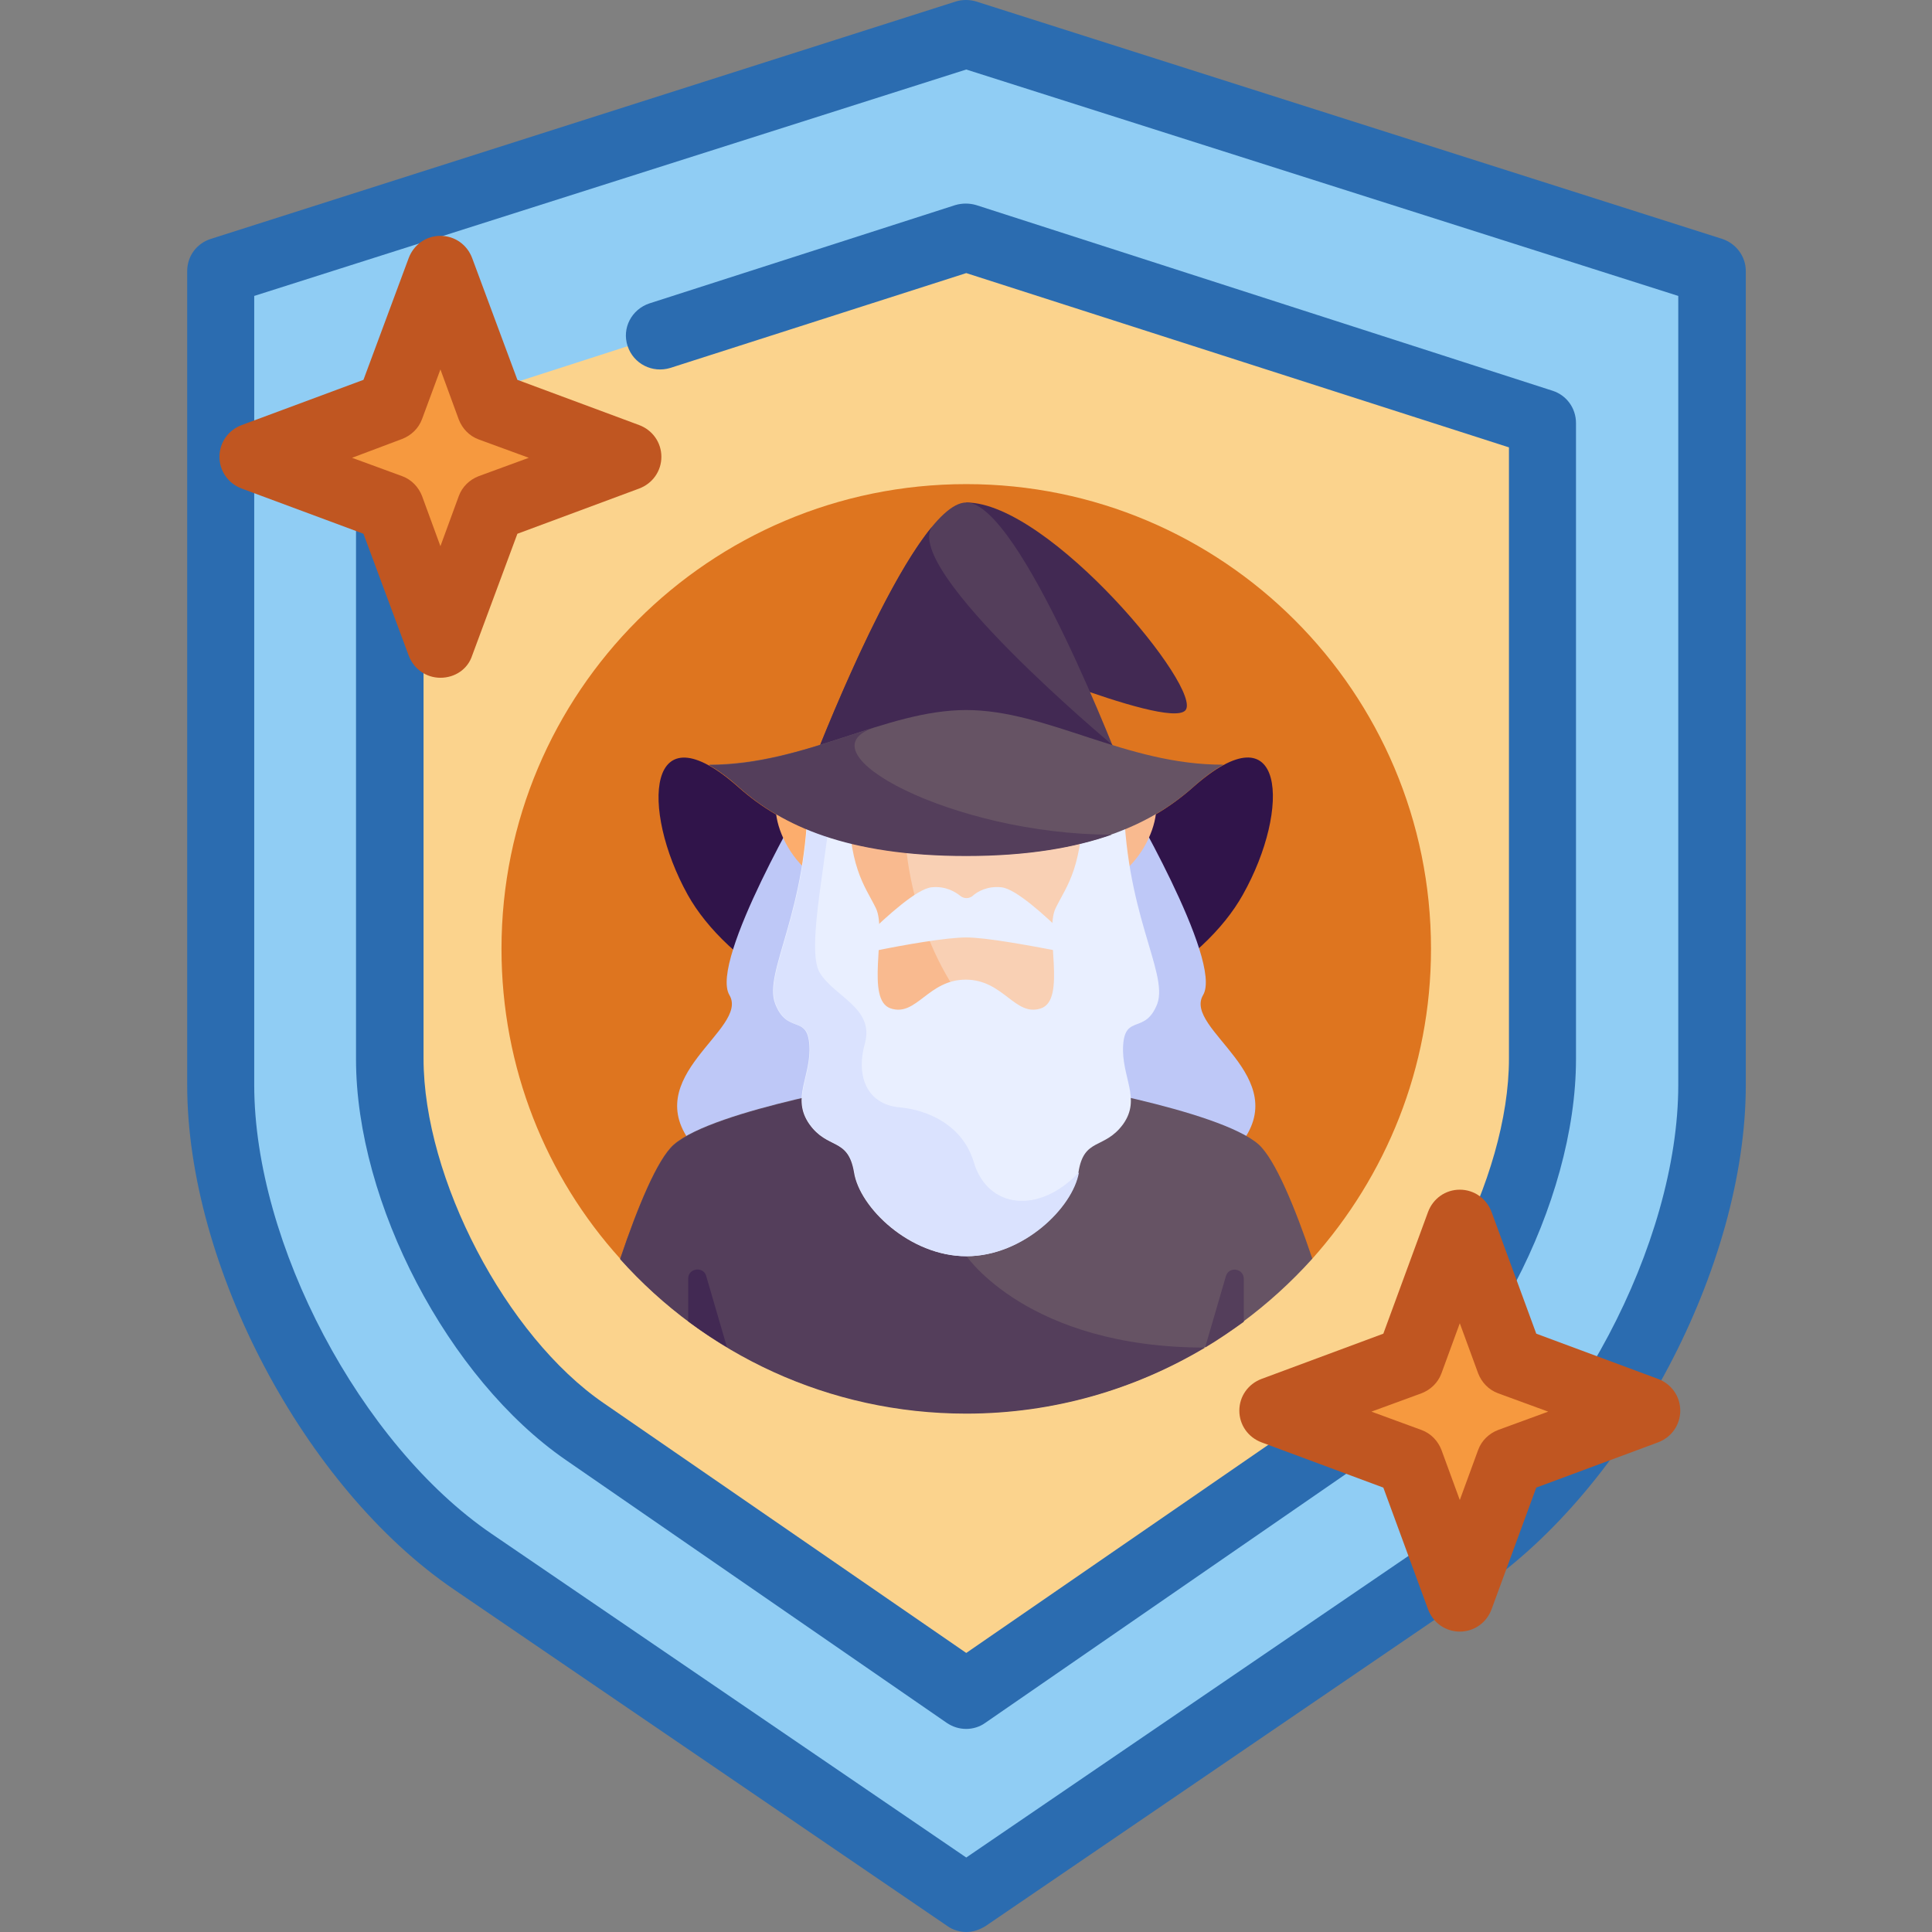 <?xml version="1.0" encoding="UTF-8" standalone="no"?>
<!-- Generator: Adobe Illustrator 24.2.3, SVG Export Plug-In . SVG Version: 6.00 Build 0)  -->

<svg
   xmlns:dc="http://purl.org/dc/elements/1.1/"
   xmlns:cc="http://creativecommons.org/ns#"
   xmlns:rdf="http://www.w3.org/1999/02/22-rdf-syntax-ns#"
   xmlns:svg="http://www.w3.org/2000/svg"
   xmlns="http://www.w3.org/2000/svg"
   xmlns:sodipodi="http://sodipodi.sourceforge.net/DTD/sodipodi-0.dtd"
   xmlns:inkscape="http://www.inkscape.org/namespaces/inkscape"
   version="1.1"
   id="Capa_1"
   x="0px"
   y="0px"
   viewBox="0 0 389.1 389.1"
   style="enable-background:new 0 0 389.1 389.1;"
   xml:space="preserve"
   sodipodi:docname="badge1.svg"
   inkscape:version="0.92.5 (2060ec1f9f, 2020-04-08)"><rect x="0" y="0" width="389.1" height="389.1" fill="#808080" stroke="none"/><defs
   id="defs99" /><sodipodi:namedview
   pagecolor="#ffffff"
   bordercolor="#666666"
   borderopacity="1"
   objecttolerance="10"
   gridtolerance="10"
   guidetolerance="10"
   inkscape:pageopacity="0"
   inkscape:pageshadow="2"
   inkscape:window-width="1079"
   inkscape:window-height="755"
   id="namedview97"
   showgrid="false"
   inkscape:zoom="0.85775995"
   inkscape:cx="131.08828"
   inkscape:cy="241.46467"
   inkscape:window-x="66"
   inkscape:window-y="27"
   inkscape:window-maximized="0"
   inkscape:current-layer="Capa_1" />
<style
   type="text/css"
   id="style2">
	.st0{fill:#B2B7FF;}
	.st1{fill:#5661B3;}
	.st2{fill:#FFFFFF;}
	.st3{fill:#F6993F;}
	.st4{fill:#6574CD;}
	.st5{fill:#DE751F;}
	.st6{fill:#30144A;}
	.st7{fill:#BEC8F7;}
	.st8{fill:#F9BA8F;}
	.st9{fill:#FCAD6D;}
	.st10{fill:#665364;}
	.st11{fill:#543E5B;}
	.st12{fill:#422953;}
	.st13{fill:#F9D0B4;}
	.st14{fill:#E9EFFF;}
	.st15{fill:#DAE2FE;}
</style>
<path
   class="st0"
   d="M44.4,54.6L194.6,6.8l150.2,47.8v163.9c0,33.9-22.7,76.9-50.7,96l-99.4,67.8l-99.4-67.8  c-28-19.1-50.7-62.1-50.7-96L44.4,54.6L44.4,54.6z"
   id="path4"
   style="fill:#90cdf4;fill-opacity:1" />
<path
   class="st1"
   d="M194.6,389.1c-1.3,0-2.7-0.4-3.8-1.2l-99.4-67.8c-30.1-20.5-53.7-65.2-53.7-101.6V54.6c0-3,1.9-5.6,4.8-6.5  L192.5,0.3c1.3-0.4,2.8-0.4,4.1,0l150.2,47.8c2.8,0.9,4.8,3.5,4.8,6.5v163.9c0,36.5-23.6,81.1-53.7,101.6l-99.4,67.8  C197.2,388.7,195.9,389.1,194.6,389.1z M51.2,59.6v158.9c0,31.9,21.4,72.4,47.8,90.4l95.6,65.2l95.6-65.2  c26.3-18,47.8-58.5,47.8-90.4V59.6L194.6,14L51.2,59.6z"
   id="path6"
   style="fill:#2b6cb0;fill-opacity:1" />
<path
   class="st2"
   d="M133,67.6l61.6-19.8l116.1,37.4v128.1c0,26.5-17.6,60.1-39.2,75.1l-76.8,53l-76.8-53  c-21.7-14.9-39.2-48.6-39.2-75.1V85.1"
   id="path8"
   style="fill:#fbd38d;fill-opacity:1" />
<path
   class="st1"
   d="M194.6,348.2c-1.4,0-2.7-0.4-3.9-1.2l-76.8-53c-23.6-16.3-42.2-51.7-42.2-80.7V85.1c0-3.8,3.1-6.8,6.8-6.8  s6.8,3.1,6.8,6.8v128.1c0,24.1,16.6,55.9,36.3,69.4l73,50.3l73-50.3c19.7-13.6,36.3-45.4,36.3-69.4V90.1L194.6,55L135,74.1  c-3.6,1.1-7.4-0.8-8.6-4.4c-1.2-3.6,0.8-7.4,4.4-8.6l61.6-19.8c1.4-0.4,2.8-0.4,4.2,0l116.1,37.4c2.8,0.9,4.7,3.5,4.7,6.5v128.1  c0,28.9-18.5,64.4-42.2,80.7l-76.8,53C197.3,347.8,195.9,348.2,194.6,348.2z"
   id="path10"
   style="fill:#2b6cb0;fill-opacity:1" />
<polygon
   class="st3"
   points="88.7,54.6 98.9,82 126.3,92.2 98.9,102.3 88.7,129.7 78.6,102.3 51.2,92.2 78.6,82 "
   id="polygon12" />
<path
   class="st4"
   d="M88.7,136.5c-2.9,0-5.4-1.8-6.4-4.5l-9.1-24.5l-24.5-9.1c-2.7-1-4.5-3.5-4.5-6.4s1.8-5.4,4.5-6.4l24.5-9.1  l9.1-24.5c1-2.7,3.5-4.5,6.4-4.5s5.4,1.8,6.4,4.5l9.1,24.5l24.5,9.1c2.7,1,4.5,3.5,4.5,6.4s-1.8,5.4-4.5,6.4l-24.5,9.1l-9.1,24.5  C94.2,134.8,91.6,136.5,88.7,136.5z M70.9,92.2L81,95.9c1.9,0.7,3.3,2.2,4,4l3.7,10.1l3.7-10.1c0.7-1.9,2.2-3.3,4-4l10.1-3.7  l-10.1-3.7c-1.9-0.7-3.3-2.2-4-4l-3.7-10.1L85,84.4c-0.7,1.9-2.2,3.3-4,4L70.9,92.2z"
   id="path14"
   style="fill:#c05621;fill-opacity:1" />
<polygon
   class="st3"
   points="294,246.7 304.2,274.1 331.6,284.3 304.2,294.4 294,321.8 283.9,294.4 256.5,284.3 283.9,274.1 "
   id="polygon16" />
<path
   class="st4"
   d="M294,328.6c-2.9,0-5.4-1.8-6.4-4.5l-9-24.5l-24.5-9.1c-2.7-1-4.5-3.5-4.5-6.4s1.8-5.4,4.5-6.4l24.5-9.1l9-24.5  c1-2.7,3.5-4.5,6.4-4.5s5.4,1.8,6.4,4.5l9,24.5l24.5,9.1c2.7,1,4.5,3.5,4.5,6.4s-1.8,5.4-4.5,6.4l-24.5,9.1l-9,24.5  C299.4,326.8,296.9,328.6,294,328.6z M276.2,284.3l10.1,3.7c1.9,0.7,3.3,2.2,4,4l3.7,10.1l3.7-10.1c0.7-1.9,2.2-3.3,4-4l10.1-3.7  l-10.1-3.7c-1.9-0.7-3.3-2.2-4-4l-3.7-10.1l-3.7,10.1c-0.7,1.9-2.2,3.3-4,4L276.2,284.3z"
   id="path18"
   style="fill:#c05621;fill-opacity:1" />
<g
   id="g22">
	<path
   class="st5"
   d="M264.3,253.5c14.8-16.6,23.9-38.4,23.9-62.4c0-51.7-41.9-93.6-93.6-93.6S101,139.4,101,191.1   c0,24,9,45.9,23.9,62.4H264.3z"
   id="path20" />
</g>
<g
   id="g26">
	<path
   class="st6"
   d="M240.1,158.7c-8.5,7.5-21.5,13.7-45.6,13.7s-37.1-6.2-45.6-13.7c-18.7-16.7-20,4.2-10.4,21.5   c7.7,13.8,29.2,28.1,55.9,28.1s48.2-14.3,55.9-28.1C260.1,162.8,258.9,142,240.1,158.7L240.1,158.7z"
   id="path24" />
</g>
<g
   id="g30">
	<path
   class="st7"
   d="M242.3,200.4c4.1-6.9-16-40.9-16-40.9h-31.7h-31.7c0,0-20.1,34-16,40.9c4.1,6.9-18.7,16.4-7.3,30.3h55h55   C261,216.8,238.2,207.3,242.3,200.4L242.3,200.4z"
   id="path28" />
</g>
<g
   id="g34">
	<path
   class="st8"
   d="M221.6,164.7c0,0,3.3-7.9,9-6.1c5.8,1.8-0.1,19-11.5,20.1L221.6,164.7z"
   id="path32" />
</g>
<g
   id="g38">
	<path
   class="st9"
   d="M167.5,164.7c0,0-3.3-7.9-9-6.1c-5.8,1.8,0.1,19,11.5,20.1L167.5,164.7z"
   id="path36" />
</g>
<g
   id="g42">
	<path
   class="st10"
   d="M264.3,253.5c-3.5-10.4-7.5-20-10.8-23c-8-7.1-42.9-12.8-42.9-12.8h-16h-16c0,0-34.8,5.7-42.9,12.8   c-3.3,2.9-7.3,12.6-10.8,23c17.1,19.1,42,31.1,69.7,31.1S247.1,272.6,264.3,253.5z"
   id="path40" />
</g>
<g
   id="g46">
	<path
   class="st11"
   d="M242.7,271.4c-35.7,0-48.1-18.5-48.1-18.5v-35.1h-16c0,0-34.8,5.7-42.9,12.8c-3.3,2.9-7.3,12.6-10.8,23   c17.1,19.1,42,31.1,69.7,31.1C212.2,284.7,228.6,279.8,242.7,271.4L242.7,271.4z"
   id="path44" />
</g>
<g
   id="g50">
	<path
   class="st11"
   d="M246.9,257l-4.2,14.4c2.7-1.6,5.3-3.4,7.8-5.2v-8.6C250.5,255.4,247.5,255,246.9,257z"
   id="path48" />
</g>
<g
   id="g54">
	<path
   class="st12"
   d="M138.6,257.5v8.6c2.5,1.9,5.1,3.6,7.8,5.2l-4.2-14.4C141.6,255,138.6,255.4,138.6,257.5z"
   id="path52" />
</g>
<g
   id="g58">
	<path
   class="st13"
   d="M224.3,165c0,21.9-13.3,47.5-29.7,47.5s-29.7-25.6-29.7-47.5H224.3z"
   id="path56" />
</g>
<g
   id="g62">
	<path
   class="st8"
   d="M182.2,165h-17.4c0,21.9,13.3,47.5,29.7,47.5c3,0,5.9-0.9,8.7-2.4C191.1,203.2,182.2,182.8,182.2,165   L182.2,165z"
   id="path60" />
</g>
<g
   id="g66">
	<path
   class="st14"
   d="M226.3,159.5h-8.1c0,15.3-3.3,18.7-5.6,23.4c-2.3,4.7,2.3,18.5-3,20.2c-5.2,1.7-7.5-5.8-15.1-5.8   c-7.6,0-9.9,7.5-15.1,5.8c-5.2-1.7-0.7-15.5-3-20.2c-2.3-4.7-5.6-8.1-5.6-23.4h-8.1c0,24.1-9,36.2-6.6,42.6   c2.4,6.3,6.5,2.1,6.9,8.4c0.4,6.3-3.7,10.6,0,15.9c3.7,5.2,7.8,2.6,9,9.7c1.1,7.1,11.2,16.9,22.6,16.9s21.4-9.8,22.6-16.9   c1.1-7.1,5.2-4.5,9-9.7c3.7-5.2-0.4-9.5,0-15.9c0.4-6.3,4.5-2.1,6.9-8.4C235.3,195.7,226.3,183.6,226.3,159.5L226.3,159.5z"
   id="path64" />
</g>
<g
   id="g70">
	<path
   class="st15"
   d="M162.8,159.5c0,24.1-9,36.2-6.6,42.6s6.5,2.1,6.9,8.4c0.4,6.3-3.7,10.6,0,15.9c3.7,5.2,7.8,2.6,9,9.7   c1.1,7.1,11.2,16.9,22.6,16.9c11.4,0,21.4-9.8,22.6-16.9c-8,8.5-18.4,7.4-21.2-2.1c-2.2-7.3-9.1-10.5-15.1-11   c-6-0.6-8.8-5.8-6.8-12.9c1.9-7.1-6.1-9.3-9.1-14.2c-3-4.9,2.1-25.4,2.3-36.4L162.8,159.5L162.8,159.5z"
   id="path68" />
</g>
<g
   id="g74">
	<path
   class="st12"
   d="M194.6,101.2c16.8,0,48,37.9,44.1,41.9c-3.9,3.9-44.1-13.4-44.1-13.4V101.2z"
   id="path72" />
</g>
<g
   id="g78">
	<path
   class="st11"
   d="M194.6,101.2c-11,0-31.5,54.1-31.5,54.1h31.5h31.5C226.1,155.3,205.5,101.2,194.6,101.2z"
   id="path76" />
</g>
<g
   id="g82">
	<path
   class="st12"
   d="M187.7,106.1c-11,13.3-24.6,49.2-24.6,49.2h31.5h31.5L224,150C224,150,181.8,114.8,187.7,106.1L187.7,106.1z"
   id="path80" />
</g>
<g
   id="g86">
	<path
   class="st10"
   d="M194.6,143c-16.3,0-32.3,11-51.8,11c1.8,1,3.9,2.5,6.2,4.6c8.5,7.5,21.5,13.7,45.6,13.7s37.1-6.2,45.6-13.7   c2.3-2.1,4.4-3.6,6.2-4.6C226.8,154.1,210.9,143,194.6,143z"
   id="path84" />
</g>
<g
   id="g90">
	<path
   class="st11"
   d="M176.2,146.5c-10.4,3.2-21.2,7.6-33.4,7.6c1.8,1,3.9,2.5,6.2,4.6c8.5,7.5,21.5,13.7,45.6,13.7   c12.4,0,21.9-1.7,29.3-4.3C192,168.1,160.7,151.4,176.2,146.5z"
   id="path88" />
</g>
<g
   id="g94">
	<path
   class="st14"
   d="M201.7,178.7c-2.8-0.3-4.8,0.8-5.9,1.8c-0.7,0.5-1.6,0.5-2.3,0c-1.1-0.9-3.1-2.1-5.9-1.8   c-2.9,0.3-8.9,5.7-13,9.7c-1.3,1.3-0.2,3.5,1.6,3.1c5.8-1.2,14.4-2.7,18.4-2.7s12.6,1.6,18.4,2.7c1.8,0.4,2.9-1.8,1.6-3.1   C210.5,184.4,204.6,179,201.7,178.7L201.7,178.7z"
   id="path92" />
</g>
</svg>